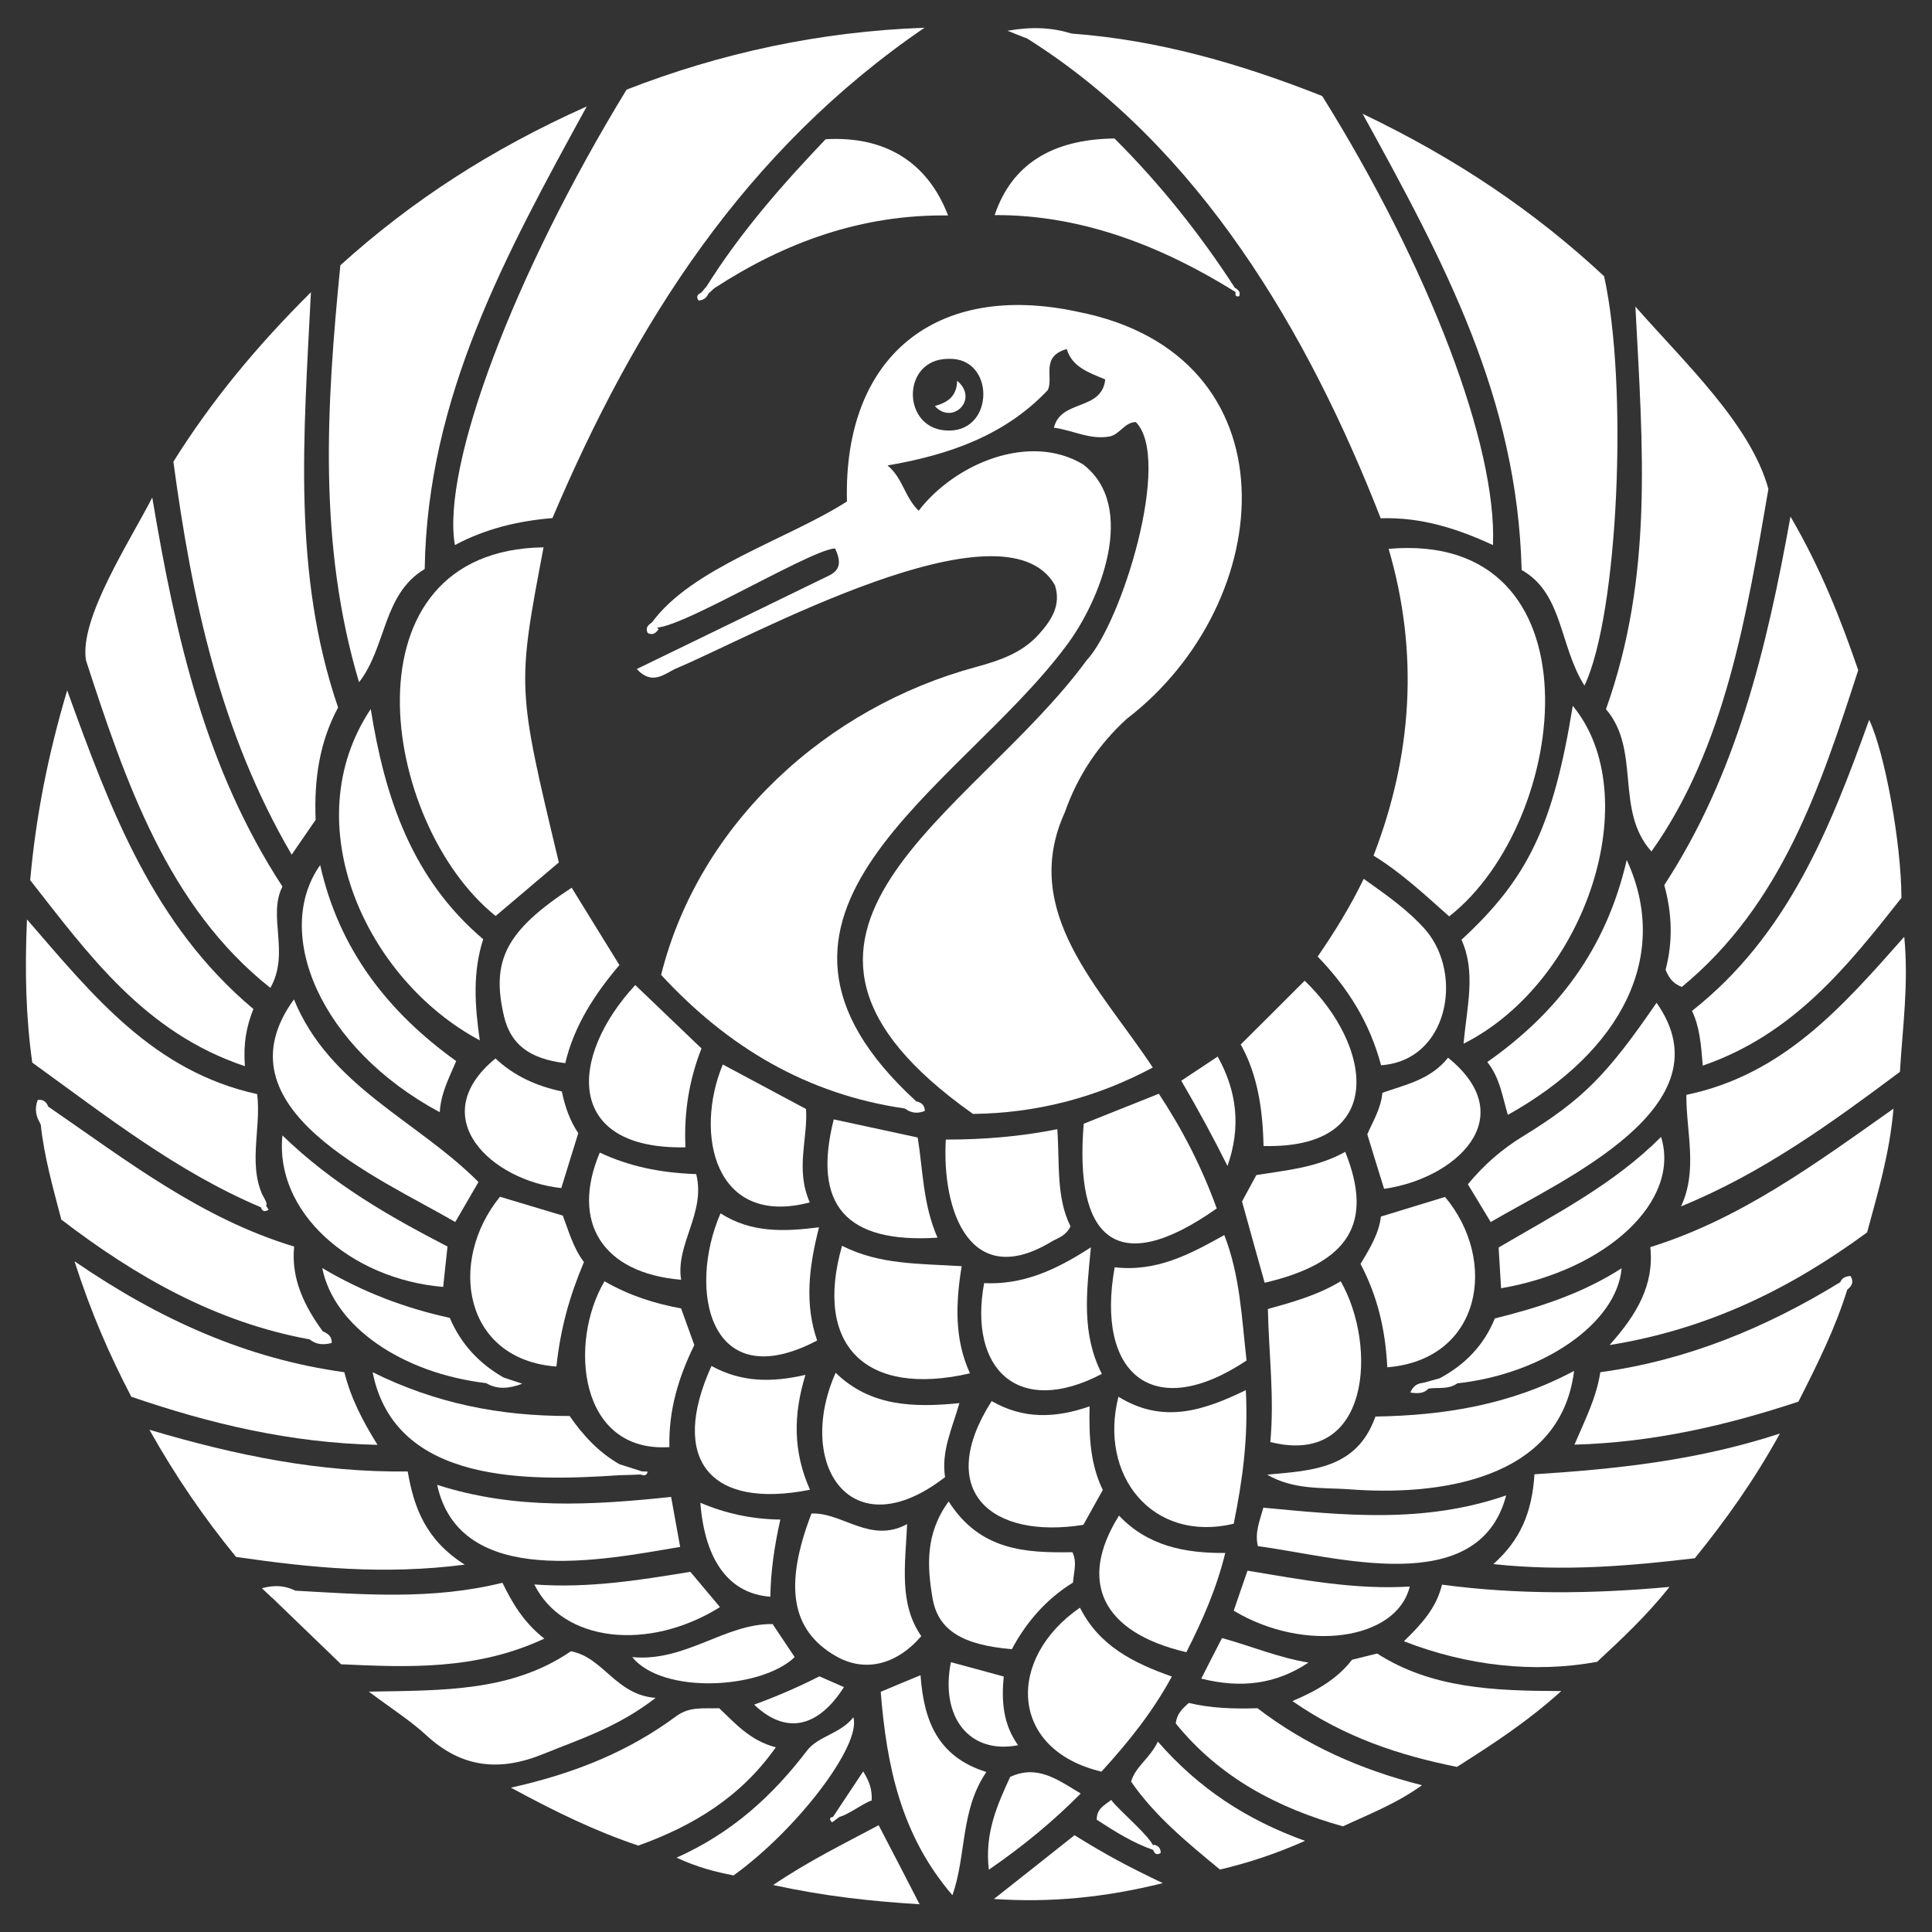 <?xml version="1.0" encoding="utf-8"?>
<!-- Generator: Adobe Illustrator 24.0.2, SVG Export Plug-In . SVG Version: 6.00 Build 0)  -->
<svg version="1.1" id="图层_1" xmlns="http://www.w3.org/2000/svg" xmlns:xlink="http://www.w3.org/1999/xlink" x="0px" y="0px"
	 viewBox="0 0 1024 1024" style="enable-background:new 0 0 1024 1024;" xml:space="preserve" background="transparent">
<rect x="0" y="0" width="1024" height="1024" fill="#333333" stroke="none"/>
<style type="text/css">
	.st0{fill:#FFFFFF;}
</style>
<g>
	<path class="st0" d="M568,17.8c46.4,3.4,90.4,16.3,132.8,33.1c56.7,90.9,92.7,185.4,90.5,238c-18.8-8.7-38-14.9-59.5-14.2
		c-38.4-98.4-96.1-196.9-187.4-254.3C551.5,12.9,560,17.5,568,17.8z"/>
	<path class="st0" d="M292.8,274.6c-18.3,1.5-35.6,5.7-51.7,14.3c-7.2-41.6,31.2-143.5,91-241.4c49.9-19.4,102.3-30.8,157.9-32.8
		C394.8,79.8,336.8,171,292.8,274.6z"/>
	<path class="st0" d="M225.1,301.6c-22.3,13.3-20.2,41.3-34.8,60c-21.8-73.2-17.3-146.5-9.9-221c37.6-34,79.8-61.5,130.6-84.2
		C267.8,135.3,226.5,210.5,225.1,301.6z"/>
	<path class="st0" d="M722.2,60.3c50,23.9,91.4,52,128,86.1c12.8,57.8,7.6,179.2-10.4,217c-13.4-21.2-11.3-48.9-33.3-61.3
		C804.2,211.2,765.8,139.4,722.2,60.3z"/>
	<path class="st0" d="M179.2,375c-9.8,18.1-12.8,38-11.9,59.5c-3.7,5.4-7.8,11.4-12.7,18.5c-38-65-52.9-135.6-62.7-208.3
		c20.1-32.1,43.9-61,72.9-89.8C161,230.7,154.8,303.7,179.2,375z"/>
	<path class="st0" d="M866.8,162.5c26.1,29.8,61.1,62.4,70.5,96.7c-11.4,65.9-22.7,136.8-62,192.1c-19.6-21.8-5.4-53.7-24.1-75.4
		C876.4,305.2,870.7,237.6,866.8,162.5z"/>
	<path class="st0" d="M728,453.5c20.6-53.3,24.1-107.6,8-162.6c113.2-9.9,96.9,144,32.1,194.8C755.1,474.2,742.8,462.6,728,453.5z"
		/>
	<path class="st0" d="M288.1,290.1c-14.1,74.3-14.1,74.3,8.1,167c-10.8,9.2-21.8,18.5-33.5,28.4C201.1,436,180.5,291.6,288.1,290.1z
		"/>
	<path class="st0" d="M80.7,263.7c12.5,74.4,28.2,143.6,69,206.2c-8,15.6,4.1,35.2-6.4,53.7c-54.5-43.1-77-110-97.7-173.5
		C41.8,328.1,68.6,287.3,80.7,263.7z"/>
	<path class="st0" d="M891.4,523.1c-5.2-2-7-5.3-8.6-9.1c3.9-14.8,3.5-29.6-0.7-44.9c38-58.1,54.1-124.3,66.9-195.3
		c16.1,27.6,26.4,53.8,35.9,81.4C964.8,417.2,944.4,479.4,891.4,523.1z"/>
	<path class="st0" d="M134.3,534.8c-3.7,9.3-5.4,18.2-4.5,30.3c-53-17.7-82.6-58.8-113.8-98.6c3-33.4,9.2-65.6,19.6-100.6
		C58.6,429.6,81.3,490.3,134.3,534.8z"/>
	<path class="st0" d="M902.5,564.8c-0.9-11.5-1.7-20.6-5.7-29c50.7-40,73.1-96.4,93.9-154.3c8.3,17.5,17,65.2,17.1,94.4
		C979.6,511.6,950.8,548.2,902.5,564.8z"/>
	<path class="st0" d="M140.9,636.8c1.2,1.8-0.5,4.6-2.6,3.1c-44.7-18.9-82.4-48.7-121.2-76.7c-3.4-24.3-4-48.3-2.8-75.9
		c35,40.4,66.9,80.5,122,92.6C138.7,598.5,130.5,619.2,140.9,636.8z"/>
	<path class="st0" d="M164.1,709.9c-49.9-9.1-92.3-33.4-131.6-63.5c-4.5-17.2-9.1-33.4-10.9-50.3c-0.7-4-3.8-9,3.8-9.7
		c41.6,28.6,81.1,59.4,130.5,74.3c-1.7,17,5.4,31.6,15.3,45.1C171.5,711.6,167.9,710.9,164.1,709.9z"/>
	<path class="st0" d="M853.1,712.9c14.6-16.3,23.7-32,21.6-51.9c47.8-14.9,87-43.8,128.9-73.4c-2.1,24.1-8.3,44.5-14,65.6
		C949.4,682.7,905.9,704.4,853.1,712.9z"/>
	<path class="st0" d="M125.1,825.2c-16.8-20.6-31.7-42.1-45.9-67.4c46,13.7,90.5,22.7,136.9,22.1c3.3,19.3,9.6,36.3,30.2,49.4
		C203.5,834.8,165,831,125.1,825.2z"/>
	<path class="st0" d="M891,639.4c9-19.4,2.7-39.3,2.8-59.1c51.3-10.7,82.6-46.6,115.5-83.8c2.4,25.4-0.9,47.9-2.3,71.6
		C971.1,594.9,934.4,621.7,891,639.4z"/>
	<path class="st0" d="M69.6,740.3c-11.7-22.4-21.5-44.9-30.1-71.8c45,30.9,91.3,51.7,143,58.8c3.5,13.8,9.6,25.7,17.6,38.5
		C153.9,764.8,111.3,754.6,69.6,740.3z"/>
	<path class="st0" d="M813.3,781.4c43.5-2.8,86-7.2,130.1-21.6c-14.1,25.5-28.7,45.8-45.1,66.1c-34.2,4-68.9,7.2-106.8,3.1
		C805.8,816.3,812,801.7,813.3,781.4z"/>
	<path class="st0" d="M196.5,375.8c7.5,47.1,21.8,89.9,59.6,122c-5.6,17.4-4.5,35-1.8,53.6C194.2,519.4,155.9,436.7,196.5,375.8z"/>
	<path class="st0" d="M833.6,374.1c39.1,47.4,7.7,146-57.9,179.1c1.8-19.6,6.7-38.1-1.1-55.1C810,465.5,823.3,437.5,833.6,374.1z"/>
	<path class="st0" d="M979.1,683.5c-6.3,20.4-15.8,39.5-25.9,59.4c-37.8,12.5-76.6,21.6-118.7,22.8c5.6-13.2,11.6-24.7,13.7-38.4
		c46.1-6.3,87.8-23.6,127-47.6C978.2,679.3,979.8,680.2,979.1,683.5z"/>
	<path class="st0" d="M270.8,947.5c34.5-7.7,62.6-19.4,87.5-37.8c7.3-5.4,14.5-4,22.9-4.3c8.3,7.8,16.3,17.2,30,20.7
		c-18.6,26.4-43.7,41.6-72.9,52.1C316.2,970.8,295.1,960.7,270.8,947.5z"/>
	<path class="st0" d="M195.5,896.6c39.5-0.7,75.6,0.1,107.1-21.4c17.2,3.2,23.8,23.2,44.9,24.7c-20.1,15.6-40,21.8-59.4,29.7
		c-23.5,9.6-43.6,7.4-62.4-10.1C217.3,911.8,207.6,905.7,195.5,896.6z"/>
	<path class="st0" d="M671.6,781.6c23.8-2.2,47.6-3,57.4-30.8c36.3-0.6,71.4-6.1,105.3-24.2c-7.2,58.2-72.6,66.5-119.8,62.7
		C700.3,788.4,685.6,789.7,671.6,781.6z"/>
	<path class="st0" d="M156.6,843.1c36.2,2,72.5,5,109.7-4.2c4.8,9.8,10.8,20.7,22.2,29.6c-36.2,16.9-72.7,15.2-107.7,13.6
		c-13.1-12.6-24.9-24-36.7-35.4C146.2,838.5,152,842.7,156.6,843.1z"/>
	<path class="st0" d="M827.5,896.3c-18.4,16.6-36.6,28.3-55.3,40.2c-30.2-6.1-59.3-15.5-87.2-34.9c13.3-5.6,24-12,31.6-21.9
		c4.7-1.2,8.8-2.2,13.3-3.3C758.8,894.9,791.6,896.2,827.5,896.3z"/>
	<path class="st0" d="M253.6,626.5c-4.6,7.9-8.2,14.1-12.3,21.2c-40.5-23.6-127.5-60.2-85.5-118C174.7,576,221,593.7,253.6,626.5z"
		/>
	<path class="st0" d="M590.8,671.7c22.2,2.5,39.7-6.8,58.1-17.1c8.4,21.6,9.2,43.7,11.8,66.5C611.2,754.1,580.6,728.3,590.8,671.7z"
		/>
	<path class="st0" d="M884.9,841.1c-12.4,15.5-25.4,27.6-38.4,39.7c-33.2,6.1-68.8,2.2-102.4-10.9c9.5-9.2,17.2-17.7,20.2-30
		C804.2,845.2,843.3,844.9,884.9,841.1z"/>
	<path class="st0" d="M878,531.5c38.7,54.7-49.2,93.5-87.9,116.2c-4-6.7-8-13.2-12.1-20c8.5-10.3,18-18.6,29.3-25.5
		C839.2,582.6,851.9,569.5,878,531.5z"/>
	<path class="st0" d="M480.8,807.8c-1.1,22.6-4.3,42.3,7.5,59.4c-13.5,15.6-30.4,19.3-45.6,10.4c-23.2-13.6-27.4-36.8-12.6-75.4
		C446.5,801.5,461.3,818.4,480.8,807.8z"/>
	<path class="st0" d="M644.9,640.5c-53.6,37.8-75.5,15.3-70.5-44.9c12.7-5.1,25.6-10.2,39.8-15.9
		C626.6,598.5,636.9,618.4,644.9,640.5z"/>
	<path class="st0" d="M374.3,152.1c18-28.8,40.3-54.2,63.3-78.3c31.4-1.8,54,12,64.9,40.4c-45.7-0.6-86.3,14.1-123.8,38.5
		C377,153.7,375.5,153.5,374.3,152.1z"/>
	<path class="st0" d="M654.9,154.8c-38.6-24.1-81.3-41-127.7-40.8c8.9-26.6,30.1-40.2,63.5-40.6c23.8,23.7,45.2,50.4,63.9,79.3
		C656.2,153.1,655.8,154.5,654.9,154.8z"/>
	<path class="st0" d="M732,564.6c-6.1-22.8-17.6-41-33.6-57.6c9-13.1,17.3-26.5,24.4-41.2c12.1,8.6,23.7,16.7,32.9,27.2
		C775.9,516.8,767.4,562.2,732,564.6z"/>
	<path class="st0" d="M630.1,902.6c11.7,2.8,23.7,3.2,36.4,2.8c25.3,19.4,54.2,32.5,87.2,40.8c-13.8,9.9-28,15.3-41.9,21.8
		c-34.7-9.7-65.4-25.9-88.6-54.5C623.6,908.7,626.5,905.7,630.1,902.6z"/>
	<path class="st0" d="M660.3,736.8c1.4,25.6-1.8,48-6.4,70.8c-43.2,10.3-71.7-25.7-61.1-67.3C616.3,754.8,637.7,747.8,660.3,736.8z"
		/>
	<path class="st0" d="M446.3,660.3c19.9,10.1,40.9,9.4,63.4,10.8c-3.2,19.7-3.9,38.7,4.4,56.8C458.9,740.6,431.2,713.2,446.3,660.3z
		"/>
	<path class="st0" d="M265,634.3c11.5,3.5,21.7,6.5,33.3,10c3,7.8,5.5,17.2,11.2,24.6c-7.8,18.6-12.4,35.2-14.6,55.4
		C245.7,720.6,237.1,668.6,265,634.3z"/>
	<path class="st0" d="M721.1,669.9c5.1-8.4,9.8-16.2,10.8-25.1c11.5-3.5,22.1-6.8,34-10.4c28.3,33.8,19.4,86.2-30.6,90.3
		C734.3,705.1,730.3,687.4,721.1,669.9z"/>
	<path class="st0" d="M572.4,852.1c10.3,20.4,28.4,29.3,48.7,36.5c-10.2,18.8-22.9,34.6-37.3,50.4
		C534.8,927.4,533.2,879.1,572.4,852.1z"/>
	<path class="st0" d="M862.2,455.8c23.1,50-1.6,100.8-63,135.1c-2.9-9.5-4.1-19.5-10.9-28C825.7,536.6,851.3,503,862.2,455.8z"/>
	<path class="st0" d="M577.5,745.4c-0.4,16.6,0.5,30.9,7,44.3c-3.4,6.1-6.7,12-10.3,18.5c-49,7.8-78.9-18-48.6-65.6
		C542.4,752.3,559.4,751.7,577.5,745.4z"/>
	<path class="st0" d="M669.7,607.4c-0.4-19.4-3.2-38-12.1-53.8c11.6-11.5,22.4-22.3,33.9-33.8C727.3,554.2,735.7,609.1,669.7,607.4z
		"/>
	<path class="st0" d="M303,470.5c8.5,13.9,16.7,27,25.3,41c-13,15.3-24,32.1-28.7,52c-19.2-2.3-29-10.1-32.5-25
		C260.2,508.9,268.3,493.3,303,470.5z"/>
	<path class="st0" d="M434.1,650.5c-5.4,21.1-7.7,40.6-1,60c-57.1,30-68.9-26.8-51.2-67.4C398.3,653.6,415.7,652.8,434.1,650.5z"/>
	<path class="st0" d="M320.4,679.1c13.2,7.6,26.5,11.8,40.6,14.4c2.4,6.7,4.7,13,7,19.4c-8.2,16.8-13.7,34.2-13.2,54.1
		C306.6,770.1,301.3,711.4,320.4,679.1z"/>
	<path class="st0" d="M169.7,458.5c10,44.8,36,78,72.1,103.9c-4,9.3-8.2,17.4-8.7,27.1C169.5,555.4,144.4,494.3,169.7,458.5z"/>
	<path class="st0" d="M328.2,781.9c-47.1,3.1-118.8,5.3-130.7-54.6c33.3,16.5,67.4,23.3,104.4,23.2c7,10.1,15.4,19.3,26.5,25.6
		C330,778.2,330,780.1,328.2,781.9z"/>
	<path class="st0" d="M536.3,874.1c-26-2.2-39-9.9-42-26.8c-2.9-17-4-34.4,8.5-51.5c16.7,26.2,40.9,27.3,65.6,26.9
		c2.6,5.4,0.7,10.5,0.3,16.1C554.6,847.5,544,859.7,536.3,874.1z"/>
	<path class="st0" d="M501.3,604c20.3,0,39.5-1.6,59.1-5.5c1.3,18.3-0.7,36.1,7,51.5c-2.4,4.9-6.3,6-9.6,7.8
		C514.3,684.5,499.1,642,501.3,604z"/>
	<path class="st0" d="M336.7,522.1c12.1,11.6,23.2,22.2,35.1,33.6c-6.3,16-9.4,33.3-8.5,52.4C299.4,609.4,301.3,560.4,336.7,522.1z"
		/>
	<path class="st0" d="M673.3,764.3c2.2-23.9-0.8-46.8-1.3-70.5c13.2-3.7,26.1-7.2,38.6-14.7C730.2,713.4,726.3,777.7,673.3,764.3z"
		/>
	<path class="st0" d="M500.9,782.9c-49.9,38.7-79.5-6.8-58-55.3c18.4,17.9,41.3,18.5,65.6,16.1C504.6,757.3,498.8,769.2,500.9,782.9
		z"/>
	<path class="st0" d="M231.7,787c41.3,13.3,82.2,10.8,124,6.4c1.6,8.9,3.1,17.1,4.8,26.5C319.5,826.8,243.8,842.4,231.7,787z"/>
	<path class="st0" d="M584,728.2c-44.1,23.1-70.8-2.2-62.4-48.1c20.4,0.9,37.5-6.6,56.6-19C575.9,685.1,573.1,706.8,584,728.2z"/>
	<path class="st0" d="M504.8,1004.5c-27.4-31.9-34.9-68.8-38-107.8c7-3,13.6-5.7,21.1-8.8c1.7,23.4,8.6,43.1,34.9,51.3
		C508.9,959.5,512.3,983.3,504.8,1004.5z"/>
	<path class="st0" d="M429.3,789.6c-53.5,10.6-74.5-16.5-52.2-65.6c15.7,8.6,31.7,8.9,49.8,4.7C420.4,750,420.3,769.3,429.3,789.6z"
		/>
	<path class="st0" d="M628.8,875.7c-44.6-10.4-57.7-37.3-35.7-72.4c15.1,16,34.7,20,56.3,19.8C644.8,842,637.4,858.7,628.8,875.7z"
		/>
	<path class="st0" d="M798.3,792.6c-14.6,55.6-91.2,32.1-131.6,26.9c-1.7-7.3,0.9-13.1,2.9-20.4
		C712.1,803.1,754.6,807.7,798.3,792.6z"/>
	<path class="st0" d="M713,610.5c15.2,37.9,2,58.9-42.7,69.4c-3.9-14-7.9-28.1-12-43.1c2.2-4,4.7-8.6,7.6-14
		C681.3,620.3,697.7,619,713,610.5z"/>
	<path class="st0" d="M429.2,637.3c-50.4,13.3-61.4-36.2-46.1-73.1c15.3,8.2,29.3,15.7,44.1,23.6
		C428.3,603.4,421.4,619.7,429.2,637.3z"/>
	<path class="st0" d="M369,622.3c5.2,20.6-11,37-8,56c-41.6-3.5-58.7-30.4-43.1-67.4C333.3,618.1,349.5,621.6,369,622.3z"/>
	<path class="st0" d="M496.9,656c-48.6,3.1-66.4-17.3-55-62.7c14.4,3.1,28.9,6.2,44.5,9.6C489.2,620,489.1,638.2,496.9,656z"/>
	<path class="st0" d="M149.7,601.8c26.6,25.8,56.4,42.8,87.5,58.9c-0.8,7.3-1.6,14.4-2.3,21.4C185.1,677.9,145.5,641.9,149.7,601.8z
		"/>
	<path class="st0" d="M262.6,561c9.9,9.3,21.7,14.6,35.2,17.5c1.6,8,4.3,15.6,8.7,22.1c-3,9.8-5.9,18.9-9,29.1
		C260.9,625.9,224.4,592.5,262.6,561z"/>
	<path class="st0" d="M767.5,560.6c39.6,32.1,3.4,64.3-33.9,69.5c-3-9.6-5.8-18.7-8.9-28.9c2.7-6.4,7.2-13.4,8-22
		C745.2,574.8,758.3,572.2,767.5,560.6z"/>
	<path class="st0" d="M795.6,682.8c-0.5-7.8-0.9-14.5-1.3-21.6c30.3-17.8,60.9-33.4,86.1-58.6C890.9,636.4,851.9,673.1,795.6,682.8z
		"/>
	<path class="st0" d="M646.6,990.9c-17.7-14.6-34.5-28.4-47.1-46.6c2.3-8,9.7-12,14.2-21.2c21.5,24.7,46.9,41.4,78,52.6
		C675.8,982.7,661.8,987.3,646.6,990.9z"/>
	<path class="st0" d="M653.9,853.7c2.2-6.6,4.6-13.3,7.3-21.2c28.5,4.7,56.9,10.2,86,8.4C740.2,869.5,691.3,876.2,653.9,853.7z"/>
	<path class="st0" d="M283.2,839.8c28.9,2.1,55.7-2.3,82.7-6.7c5.3,6.3,10.5,12.5,15.7,18.7C343.8,875.4,298.4,870.5,283.2,839.8z"
		/>
	<path class="st0" d="M763.1,730.5c13.2-7.1,23.3-17.2,29.2-31.7c23.4-5.8,46.4-13.2,67.2-26.6c-2.5,29-41.4,56-87.1,61
		C769.1,733.2,764.6,736.9,763.1,730.5z"/>
	<path class="st0" d="M257.7,733.1c-44.6-5.3-80.7-30-86.9-61c21.6,12.8,43.8,21.2,67.6,26.4c5.8,13.7,15.5,24.2,28.5,31.6
		C265.7,737,261.1,733.3,257.7,733.1z"/>
	<path class="st0" d="M388.8,994c-9.4-1.8-19-4.2-30.2-9.4c29.3-13.1,50.8-32.7,69.1-56.7c5.8-7.7,17.9-9,24.6-17.7
		C456.7,925.1,422,970.2,388.8,994z"/>
	<path class="st0" d="M487.4,1009.3c-25.8-1.6-50.1-4.2-77.6-10.2c19.2-13,37.4-21.8,55.9-31.7
		C472.9,981.2,479.7,994.3,487.4,1009.3z"/>
	<path class="st0" d="M335.1,878.3c28.2,2.7,49.2-17.9,74.4-17.5c4.9,7.3,8.3,12.4,11.7,17.5C403.4,895.4,351.2,898.2,335.1,878.3z"
		/>
	<path class="st0" d="M569.5,972.7c17.1,10.6,27.6,16.2,46.8,25.4c-31,7.7-59.5,10.4-89.5,8.4C540.9,995.4,554.9,984.3,569.5,972.7z
		"/>
	<path class="st0" d="M413.6,805.4c-3.2,14.2-5.1,27.5-5.3,40.9c-21.7-1.6-34.7-18.9-37.1-49.8C384.7,802.2,398.4,805.2,413.6,805.4
		z"/>
	<path class="st0" d="M524.1,991c-2.3-19.6,4.6-34.5,11.3-49.2c14.5-6.7,25.2,1.5,37.4,8.8C558.2,965.3,542.8,978.1,524.1,991z"/>
	<path class="st0" d="M532,888.6c-1.3,13.1-0.3,25.4,7.6,36.4c-25.8,5-41.4-14.9-35.6-44C512.8,883.4,521.6,885.7,532,888.6z"/>
	<path class="st0" d="M650.6,618c-7.9-15.8-15.3-29.4-24.5-45.2c6-4,12.3-8.2,19.3-12.8C655.7,578.6,657.8,597.4,650.6,618z"/>
	<path class="st0" d="M693.5,881.2c-17.2,11.5-35.7,13.8-56.8,8.5c3.8-7.6,7.3-14.3,11-21.5C663.2,872.5,677.7,878.6,693.5,881.2z"
		/>
	<path class="st0" d="M434.3,888.5c4.2,1.8,8.6,3.8,13,5.7c-13.9,21.8-30.9,25.2-47.6,9.3C412,899,422.6,894.4,434.3,888.5z"/>
	<path class="st0" d="M611.2,980.5c-10.9-3.8-20.5-9.9-29.9-16c-0.1-5.8,4-7.6,7.7-10.5C591.9,958.7,614.9,977.6,611.2,980.5z"/>
	<path class="st0" d="M441.5,963c5.2-7.8,10.4-15.6,16-24.1c3.3,5.3,4.8,9.5,4.5,15.4C457,955.7,445.8,965.1,441.5,963z"/>
	<path class="st0" d="M568,17.8c-7.7,2.5-16.2-2.6-23.6,2.6c-2.6-1-5.2-2-10.4-4.1C547.2,14,557.6,14.6,568,17.8z"/>
	<path class="st0" d="M257.7,733.1c2.9-1.4,6.9,0.4,9.2-3c3.3,1.1,6.6,2.2,9.9,3.3C269.9,736,263.6,736.6,257.7,733.1z"/>
	<path class="st0" d="M763.1,730.5c3.1,0.9,6.2,1.8,9.3,2.7c-4.6,3.4-10.2,2-15.3,2.8c-2.8,0.6-3.7-0.4-2.6-3.1
		C757.4,732.1,760.3,731.3,763.1,730.5z"/>
	<path class="st0" d="M156.6,843.1c-3.9,2.1-9.5-1.5-12.5,3.7c-1.5-1.5-3.1-2.9-5.3-5C146.1,839.8,151.4,840.6,156.6,843.1z"/>
	<path class="st0" d="M25.5,586.3c-4.5,2-2.4,6.5-3.8,9.7c-2.7-4.1-3.5-8.4-1.7-13C22.9,582.6,24.5,584,25.5,586.3z"/>
	<path class="st0" d="M328.2,781.9c0.1-1.9,0.1-3.8,0.2-5.8c3.8,1.2,7.5,2.4,11.3,3.6c0,0.6,0,1.2,0,1.8
		C335.8,781.7,332,781.8,328.2,781.9z"/>
	<path class="st0" d="M479.5,587.4c2.1-1.2,5.4-0.4,6.4-3.6c2.6,0.6,4.2,2.1,4.3,5C486.3,590.4,482.7,590,479.5,587.4z"/>
	<path class="st0" d="M754.5,732.9c0.9,1,1.7,2.1,2.6,3.1c-2.5,2.7-5.6,2.6-9.6,2.1C749,734.5,751.3,733.2,754.5,732.9z"/>
	<path class="st0" d="M164.1,709.9c2.6-1,5.8-1,7.2-4.2c2.6,1.2,4.7,2.7,4.5,6.1C171.6,712.9,167.7,712.8,164.1,709.9z"/>
	<path class="st0" d="M979.1,683.5c-1.3-1.3-2.6-2.6-3.8-3.8c1-2.5,3-3.2,5.5-3.4C982.7,679.4,981.6,681.6,979.1,683.5z"/>
	<path class="st0" d="M345.5,329.9c1.2,1.2,2.4,2.4,3.6,3.6c-1.5,2-3.1,3.4-5.8,2C341.9,332.8,343.5,331.3,345.5,329.9z"/>
	<path class="st0" d="M611.2,980.5c-0.1-0.9-0.1-1.9,0.1-2.8c2.5,0.4,3.9,1.8,3.9,4.4C612.9,983.5,611.9,982.4,611.2,980.5z"/>
	<path class="st0" d="M375.5,155.6c-1,2.3-2.7,3.5-5.2,3.7c-2.4-3.2,1.4-4,3.5-5.4C374.4,154.5,374.9,155.1,375.5,155.6z"/>
	<path class="st0" d="M375.5,155.6c-1.3-0.2-2.5-0.3-3.8-0.5c0.8-1,1.7-2,2.5-3c1.5,0.2,2.9,0.4,4.4,0.6
		C377.6,153.7,376.5,154.7,375.5,155.6z"/>
	<path class="st0" d="M441.5,963c1.1,0,2.2,0,3.4,0c-1.3,1-2.6,2-3.9,2.9C439.1,963.8,440,963.3,441.5,963z"/>
	<path class="st0" d="M339.6,781.6c-0.2-0.6-0.1-1.2,0-1.8c1.2,0.1,2.4,0.1,3.7,0.2C342.6,782.6,341,781.9,339.6,781.6z"/>
	<path class="st0" d="M138.3,639.9c1-0.2,1.9-0.4,2.9-0.6c0.4,0.6,0.8,1.3,1.2,1.9C140.5,642.3,139,642.3,138.3,639.9z"/>
	<path class="st0" d="M654.9,154.8c-0.7-0.6-0.8-1.3-0.3-2.1c1.7,0.9,3.1,2,2.2,4.3C654.7,157.5,654.7,156.2,654.9,154.8z"/>
	<path class="st0" d="M140.9,636.8c-1.7-0.6-2.3-1.9-1.9-3.6C139.7,634.4,140.3,635.6,140.9,636.8z"/>
	<path class="st0" d="M597.2,381c80.6-61.8,90.4-193.1-26.2-215.8c-74.8-16.1-124.1,23.5-122.1,100.6
		c-31.4,20.1-82.4,35.2-103.4,64.2c-3.7,15,83.4-39.1,97.1-39.3c5.6,11.6-1.5,13.5-7,16.2c-32.5,15.9-65,31.6-98.1,47.7
		c8.1,8.8,14.5,2.7,20.6-0.2c38.5-15.9,174-91.5,201-44.3c3.5,10.6-1.9,18.8-8.6,26.2c-8.8,9.8-20.7,13.8-33.1,17.2
		c-79.1,21.3-146.8,82.6-167,163.2c35.4,38.4,77.4,63.3,129,70.8c3.2,0.8,6.7,2,6.4-3.6c-109.1-99.7,21.8-164.6,79.1-241.3
		c18.2-23.9,38.3-74.2,9.1-96.5c-28.4-17-67.9-0.4-87.1,24.6c-7.7-7.6-8.2-17.1-16.5-24c32.7-5.6,62.4-16,85-40
		c3.1-7-4-17.7,10-21.7c2.8,9.4,11.4,12.4,20.4,16.1c-1.8,16.9-23.6,10.4-27.2,25.6c10.1,1.3,19.1,6.6,29.7,4.6
		c5.3-1.2,7.8-7.5,13.7-7.6c19.4,19.5-7.5,106.3-26,126.2c-60.6,82.8-196,144.6-60.3,240.5c33.7-0.4,65.4-8.6,95.3-24.6
		c-27.7-42-70.7-82.4-46.6-135.3C571.2,411.1,582.2,394.7,597.2,381z M503.3,228.2c-25.5,0.5-26.2-38-0.6-38
		C527.2,189.2,527.3,228,503.3,228.2z"/>
	<path class="st0" d="M507.3,201.8c11.8,9.9-2.6,23.7-11.8,13.4C502.4,213.3,507.1,210,507.3,201.8z"/>
</g>
</svg>

